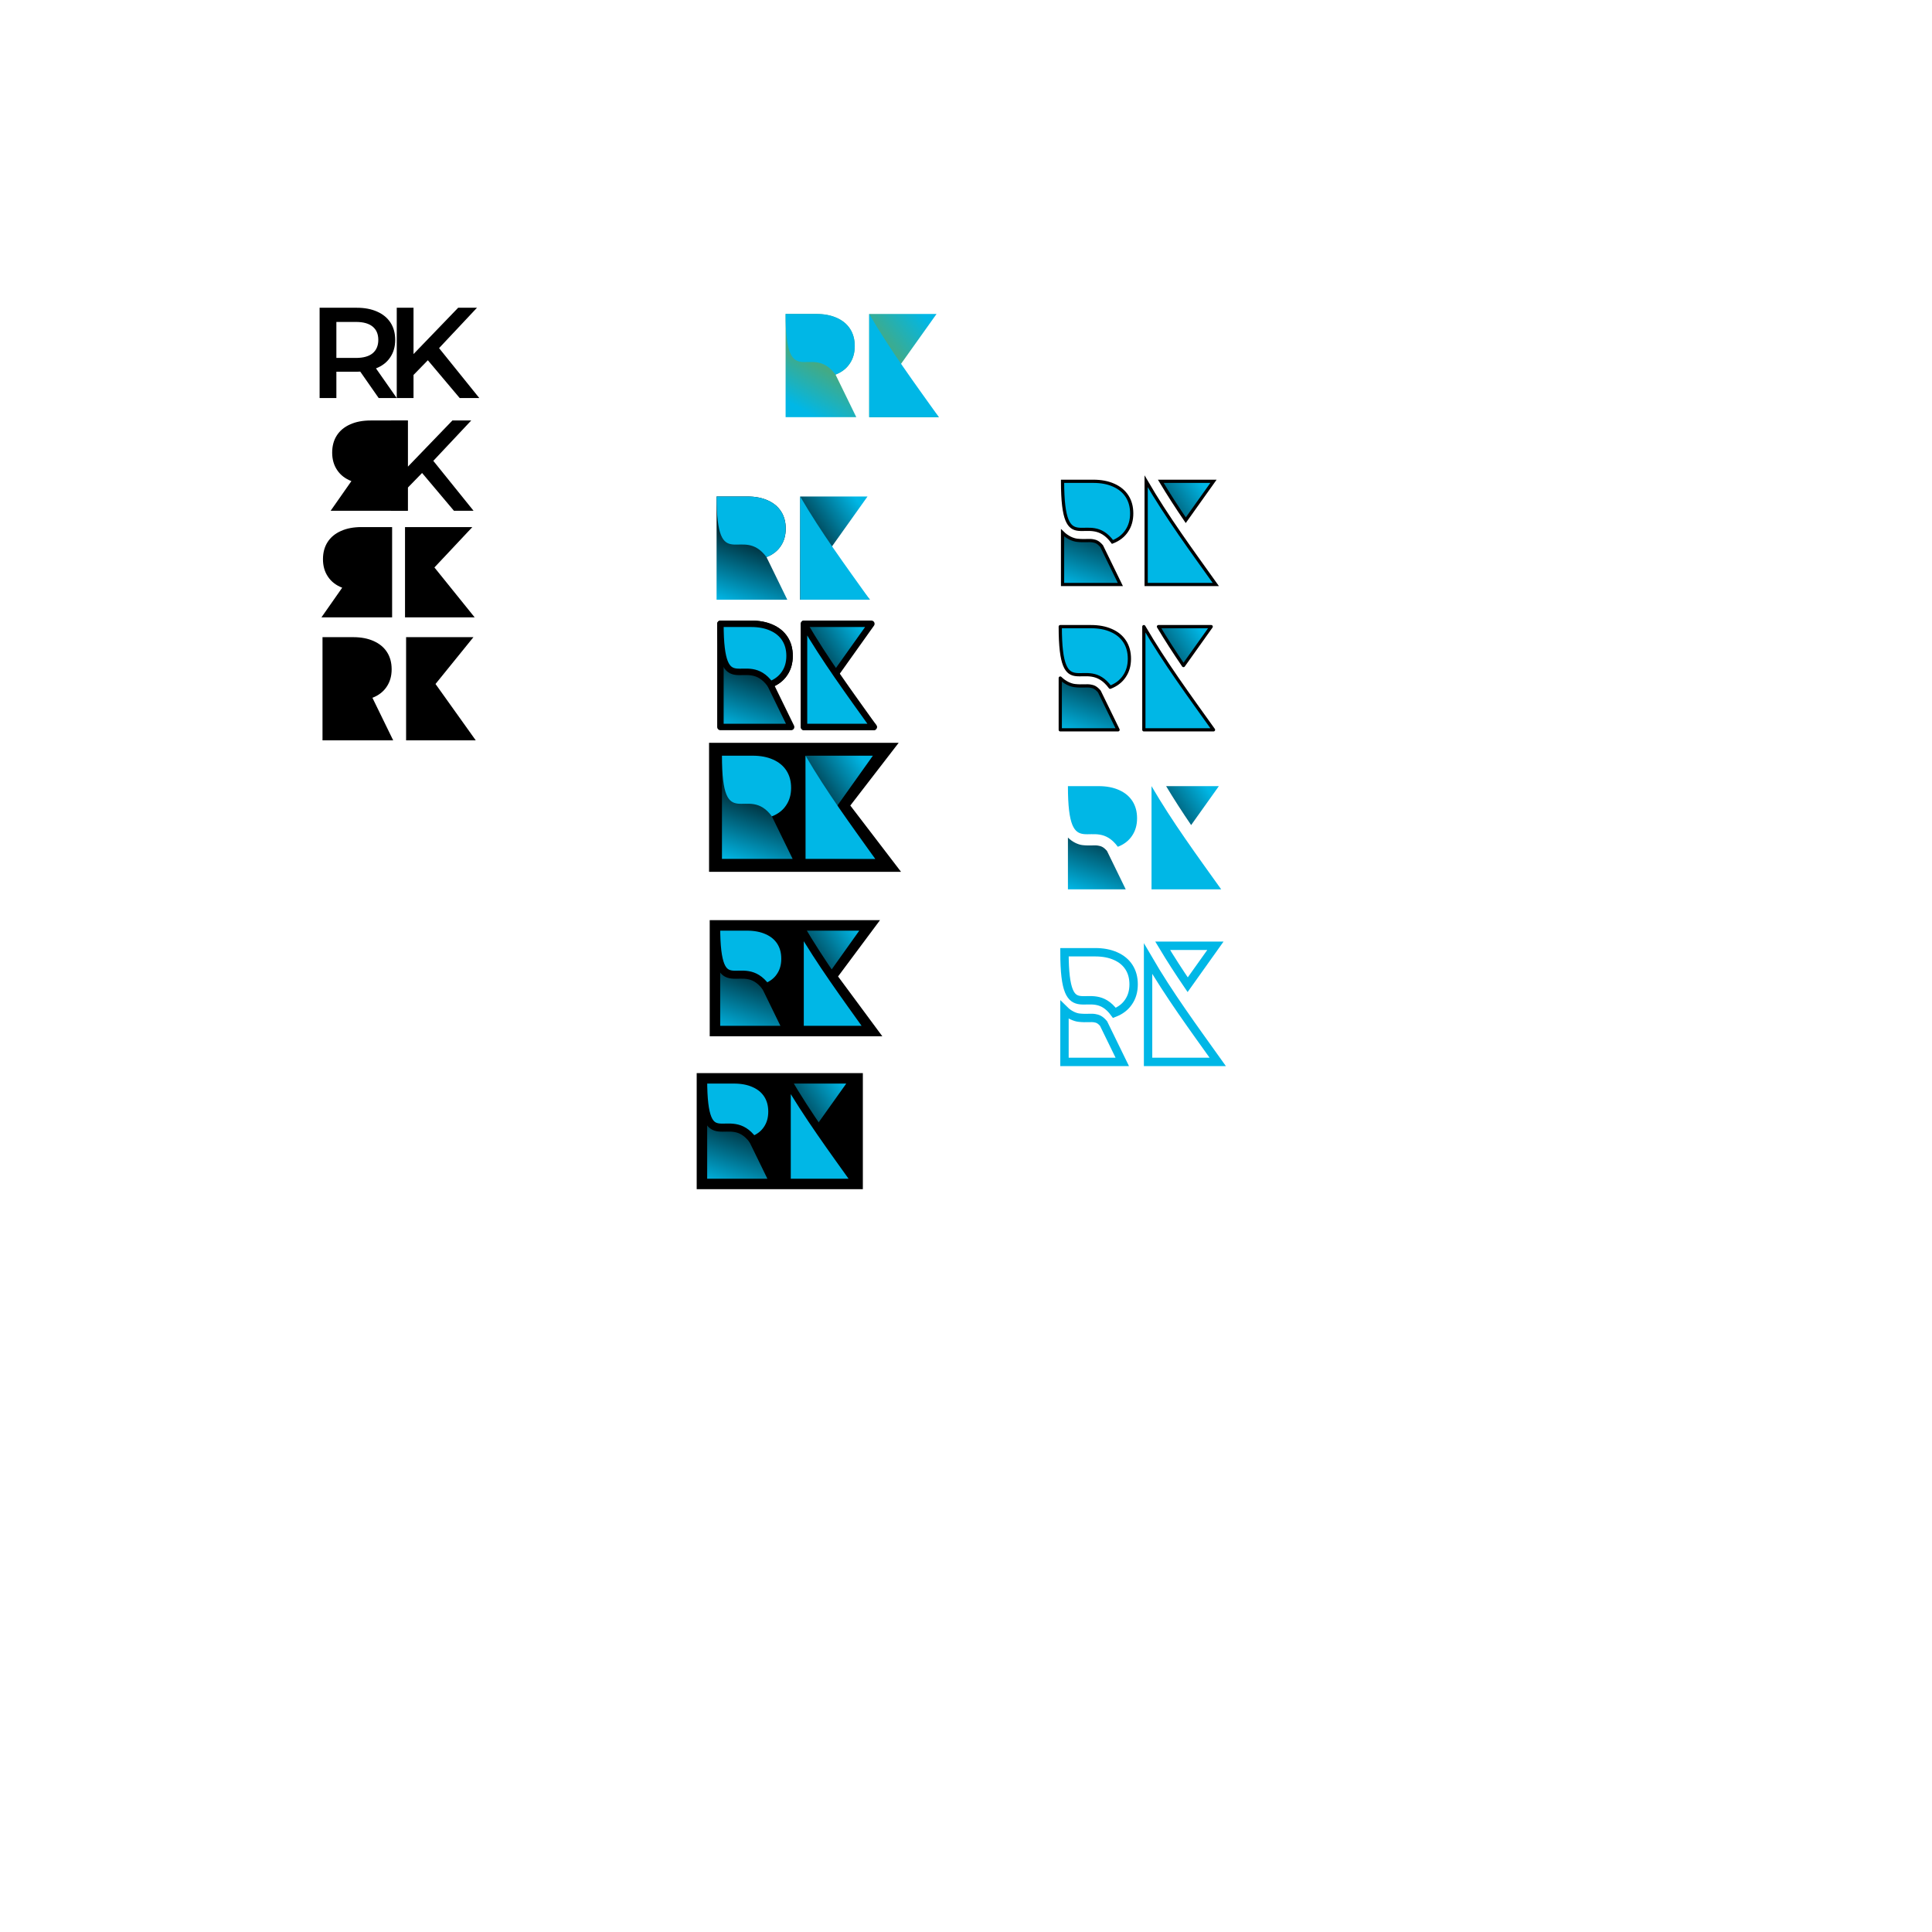 <?xml version="1.0" encoding="UTF-8" standalone="no"?>
<!-- Created with Inkscape (http://www.inkscape.org/) -->

<svg
   xmlns:dc="http://purl.org/dc/elements/1.1/"
   xmlns:cc="http://creativecommons.org/ns#"
   xmlns:rdf="http://www.w3.org/1999/02/22-rdf-syntax-ns#"
   xmlns:svg="http://www.w3.org/2000/svg"
   xmlns="http://www.w3.org/2000/svg"
   xmlns:xlink="http://www.w3.org/1999/xlink"
   xmlns:sodipodi="http://sodipodi.sourceforge.net/DTD/sodipodi-0.dtd"
   xmlns:inkscape="http://www.inkscape.org/namespaces/inkscape"
   width="600"
   height="600"
   viewBox="0 0 158.75 158.75"
   version="1.1"
   id="svg8"
   inkscape:version="0.92.4 (5da689c313, 2019-01-14)"
   sodipodi:docname="ideas.svg">
  <defs
     id="defs2">
    <linearGradient
       id="linearGradient895"
       inkscape:collect="always">
      <stop
         id="stop891"
         offset="0"
         style="stop-color:#000000;stop-opacity:1" />
      <stop
         id="stop893"
         offset="1"
         style="stop-color:#00b7e6;stop-opacity:1" />
    </linearGradient>
    <linearGradient
       id="linearGradient889"
       inkscape:collect="always">
      <stop
         id="stop885"
         offset="0"
         style="stop-color:#000000;stop-opacity:1" />
      <stop
         id="stop887"
         offset="1"
         style="stop-color:#00b7e6;stop-opacity:1" />
    </linearGradient>
    <linearGradient
       inkscape:collect="always"
       id="linearGradient867">
      <stop
         style="stop-color:#43aa85;stop-opacity:1;"
         offset="0"
         id="stop863" />
      <stop
         style="stop-color:#00b7e6;stop-opacity:1"
         offset="1"
         id="stop865" />
    </linearGradient>
    <linearGradient
       inkscape:collect="always"
       id="linearGradient859">
      <stop
         style="stop-color:#43aa85;stop-opacity:1;"
         offset="0"
         id="stop855" />
      <stop
         style="stop-color:#00b7e6;stop-opacity:1"
         offset="1"
         id="stop857" />
    </linearGradient>
    <linearGradient
       inkscape:collect="always"
       xlink:href="#linearGradient859"
       id="linearGradient861"
       x1="261.888"
       y1="112.461"
       x2="254.917"
       y2="124.945"
       gradientUnits="userSpaceOnUse" />
    <linearGradient
       inkscape:collect="always"
       xlink:href="#linearGradient867"
       id="linearGradient869"
       x1="284.104"
       y1="108.146"
       x2="296.461"
       y2="98.449"
       gradientUnits="userSpaceOnUse" />
    <linearGradient
       inkscape:collect="always"
       xlink:href="#linearGradient895"
       id="linearGradient881"
       gradientUnits="userSpaceOnUse"
       x1="266.298"
       y1="104.465"
       x2="257.189"
       y2="130.372"
       gradientTransform="translate(-21.401,56.594)" />
    <linearGradient
       inkscape:collect="always"
       xlink:href="#linearGradient889"
       id="linearGradient883"
       gradientUnits="userSpaceOnUse"
       x1="275.068"
       y1="113.08"
       x2="296.461"
       y2="98.449"
       gradientTransform="translate(-21.401,56.594)" />
    <linearGradient
       inkscape:collect="always"
       xlink:href="#linearGradient895"
       id="linearGradient905"
       gradientUnits="userSpaceOnUse"
       gradientTransform="translate(-20.212,96.067)"
       x1="266.298"
       y1="104.465"
       x2="257.189"
       y2="130.372" />
    <linearGradient
       inkscape:collect="always"
       xlink:href="#linearGradient889"
       id="linearGradient907"
       gradientUnits="userSpaceOnUse"
       gradientTransform="translate(-20.212,96.067)"
       x1="275.068"
       y1="113.08"
       x2="296.461"
       y2="98.449" />
    <linearGradient
       inkscape:collect="always"
       xlink:href="#linearGradient895"
       id="linearGradient917"
       gradientUnits="userSpaceOnUse"
       gradientTransform="translate(-19.737,136.967)"
       x1="266.298"
       y1="104.465"
       x2="257.189"
       y2="130.372" />
    <linearGradient
       inkscape:collect="always"
       xlink:href="#linearGradient889"
       id="linearGradient919"
       gradientUnits="userSpaceOnUse"
       gradientTransform="translate(-19.737,136.967)"
       x1="275.068"
       y1="113.08"
       x2="296.461"
       y2="98.449" />
    <linearGradient
       inkscape:collect="always"
       xlink:href="#linearGradient895"
       id="linearGradient947"
       gradientUnits="userSpaceOnUse"
       gradientTransform="translate(-21.534,189.965)"
       x1="266.298"
       y1="104.465"
       x2="257.189"
       y2="130.372" />
    <linearGradient
       inkscape:collect="always"
       xlink:href="#linearGradient889"
       id="linearGradient949"
       gradientUnits="userSpaceOnUse"
       gradientTransform="translate(-21.534,189.965)"
       x1="275.068"
       y1="113.08"
       x2="296.461"
       y2="98.449" />
    <linearGradient
       inkscape:collect="always"
       xlink:href="#linearGradient895"
       id="linearGradient963"
       gradientUnits="userSpaceOnUse"
       gradientTransform="translate(-25.569,237.382)"
       x1="266.298"
       y1="104.465"
       x2="257.189"
       y2="130.372" />
    <linearGradient
       inkscape:collect="always"
       xlink:href="#linearGradient889"
       id="linearGradient965"
       gradientUnits="userSpaceOnUse"
       gradientTransform="translate(-25.569,237.382)"
       x1="275.068"
       y1="113.08"
       x2="296.461"
       y2="98.449" />
    <linearGradient
       inkscape:collect="always"
       xlink:href="#linearGradient895"
       id="linearGradient975"
       gradientUnits="userSpaceOnUse"
       gradientTransform="translate(85.874,51.886)"
       x1="266.298"
       y1="104.465"
       x2="257.189"
       y2="130.372" />
    <linearGradient
       inkscape:collect="always"
       xlink:href="#linearGradient889"
       id="linearGradient977"
       gradientUnits="userSpaceOnUse"
       gradientTransform="translate(76.957,52.481)"
       x1="275.068"
       y1="113.08"
       x2="296.461"
       y2="98.449" />
    <linearGradient
       inkscape:collect="always"
       xlink:href="#linearGradient895"
       id="linearGradient995"
       gradientUnits="userSpaceOnUse"
       gradientTransform="translate(76.957,52.481)"
       x1="266.298"
       y1="104.465"
       x2="257.189"
       y2="130.372" />
    <linearGradient
       inkscape:collect="always"
       xlink:href="#linearGradient895"
       id="linearGradient1009"
       gradientUnits="userSpaceOnUse"
       gradientTransform="translate(85.161,96.947)"
       x1="266.298"
       y1="104.465"
       x2="257.189"
       y2="130.372" />
    <linearGradient
       inkscape:collect="always"
       xlink:href="#linearGradient889"
       id="linearGradient1011"
       gradientUnits="userSpaceOnUse"
       gradientTransform="translate(85.161,96.947)"
       x1="275.068"
       y1="113.08"
       x2="296.461"
       y2="98.449" />
    <linearGradient
       inkscape:collect="always"
       xlink:href="#linearGradient895"
       id="linearGradient1021"
       gradientUnits="userSpaceOnUse"
       gradientTransform="translate(87.539,146.408)"
       x1="266.298"
       y1="104.465"
       x2="257.189"
       y2="130.372" />
    <linearGradient
       inkscape:collect="always"
       xlink:href="#linearGradient889"
       id="linearGradient1023"
       gradientUnits="userSpaceOnUse"
       gradientTransform="translate(87.539,146.408)"
       x1="275.068"
       y1="113.08"
       x2="296.461"
       y2="98.449" />
  </defs>
  <sodipodi:namedview
     id="base"
     pagecolor="#1e1f2a"
     bordercolor="#666666"
     borderopacity="1.0"
     inkscape:pageopacity="0"
     inkscape:pageshadow="2"
     inkscape:zoom="4.2053846"
     inkscape:cx="318.2027"
     inkscape:cy="251.44444"
     inkscape:document-units="px"
     inkscape:current-layer="flowRoot812"
     showgrid="false"
     units="px"
     scale-x="0.265"
     inkscape:pagecheckerboard="false"
     showborder="true"
     borderlayer="false"
     inkscape:showpageshadow="false"
     inkscape:window-width="1920"
     inkscape:window-height="1044"
     inkscape:window-x="1920"
     inkscape:window-y="0"
     inkscape:window-maximized="1"
     inkscape:snap-intersection-paths="true" />
  <g
     inkscape:label="Layer 1"
     inkscape:groupmode="layer"
     id="layer1"
     transform="translate(0,-138.25)">
    <g
       aria-label="RK"
       transform="matrix(0.265,0,0,0.265,-2.359,138.407)"
       style="font-style:normal;font-weight:normal;font-size:40px;line-height:1.25;font-family:sans-serif;letter-spacing:0px;word-spacing:0px;fill:#000000;fill-opacity:1;stroke:none"
       id="flowRoot812">
      <g
         id="g1114">
        <path
           inkscape:connector-curvature="0"
           id="path820"
           style="font-style:normal;font-variant:normal;font-weight:600;font-stretch:normal;font-family:Montserrat;-inkscape-font-specification:'Montserrat Semi-Bold'"
           d="m 126.322,122.831 -5.72,-8.2 q -0.36,0.04 -1.08,0.04 h -6.32 v 8.16 h -5.2 v -28 h 11.52 q 3.64,0 6.32,1.2 2.72,1.2 4.16,3.44 1.44,2.24 1.44,5.32 0,3.16 -1.56,5.44 -1.52,2.28 -4.4,3.4 l 6.44,9.2 z m -0.12,-18.04 q 0,-2.68 -1.76,-4.12 -1.76,-1.44 -5.16,-1.44 h -6.08 v 11.16 h 6.08 q 3.4,0 5.16,-1.44 1.76,-1.48 1.76,-4.16 z" />
        <path
           inkscape:connector-curvature="0"
           id="path822"
           style="font-style:normal;font-variant:normal;font-weight:600;font-stretch:normal;font-family:Montserrat;-inkscape-font-specification:'Montserrat Semi-Bold'"
           d="m 141.562,111.111 -4.44,4.56 v 7.16 h -5.2 v -28 h 5.2 v 14.36 l 13.84,-14.36 h 5.84 l -11.76,12.52 12.48,15.48 h -6.08 z" />
      </g>
      <g
         id="g1110">
        <path
           sodipodi:nodetypes="ccsccscccc"
           d="m 135.338,157.786 v -28 h -11.52 c -2.427,0 -4.533,0.4 -6.32,1.2 -1.813,0.8 -3.2,1.947 -4.16,3.44 -0.96,1.493 -1.44,3.267 -1.44,5.32 0,2.107 0.52,3.92 1.56,5.44 1.013,1.52 2.48,2.653 4.4,3.4 l -6.44,9.2 c 0,0 13.728,0 23.92,0 z"
           style="font-style:normal;font-variant:normal;font-weight:600;font-stretch:normal;font-family:Montserrat;-inkscape-font-specification:'Montserrat Semi-Bold'"
           id="path825"
           inkscape:connector-curvature="0" />
        <path
           d="m 139.778,146.066 -4.44,4.56 v 7.16 h -5.2 v -28 h 5.2 v 14.36 l 13.84,-14.36 h 5.84 l -11.76,12.52 12.48,15.48 h -6.08 z"
           style="font-style:normal;font-variant:normal;font-weight:600;font-stretch:normal;font-family:Montserrat;-inkscape-font-specification:'Montserrat Semi-Bold'"
           id="path827"
           inkscape:connector-curvature="0" />
      </g>
      <g
         id="g1106">
        <path
           inkscape:connector-curvature="0"
           id="path829"
           style="font-style:normal;font-variant:normal;font-weight:600;font-stretch:normal;font-family:Montserrat;-inkscape-font-specification:'Montserrat Semi-Bold'"
           d="m 130.485,190.839 v -28 h -9.52 c -2.427,0 -4.533,0.4 -6.32,1.2 -1.813,0.8 -3.2,1.947 -4.16,3.44 -0.96,1.493 -1.44,3.267 -1.44,5.32 0,2.107 0.52,3.92 1.56,5.44 1.013,1.52 2.48,2.653 4.4,3.4 l -6.44,9.2 z"
           sodipodi:nodetypes="ccsccscccc" />
        <path
           sodipodi:nodetypes="cccccc"
           inkscape:connector-curvature="0"
           id="path831"
           style="font-style:normal;font-variant:normal;font-weight:600;font-stretch:normal;font-family:Montserrat;-inkscape-font-specification:'Montserrat Semi-Bold'"
           d="m 134.485,190.839 v -28 h 20.88 l -11.76,12.52 12.48,15.48 z" />
      </g>
      <g
         id="g1102">
        <path
           sodipodi:nodetypes="ccsccscccc"
           d="m 108.901,228.972 v -32 h 9.52 c 2.427,0 4.533,0.4 6.32,1.2 1.813,0.8 3.2,1.947 4.16,3.44 0.96,1.493 1.44,3.267 1.44,5.32 0,2.107 -0.52,3.92 -1.56,5.44 -1.013,1.52 -2.48,2.653 -4.4,3.4 l 6.44,13.2 z"
           style="font-style:normal;font-variant:normal;font-weight:600;font-stretch:normal;font-family:Montserrat;-inkscape-font-specification:'Montserrat Semi-Bold'"
           id="path833"
           inkscape:connector-curvature="0" />
        <path
           d="m 134.821,228.972 v -32 h 20.88 l -11.76,14.52 12.48,17.48 z"
           style="font-style:normal;font-variant:normal;font-weight:600;font-stretch:normal;font-family:Montserrat;-inkscape-font-specification:'Montserrat Semi-Bold'"
           id="path835"
           inkscape:connector-curvature="0"
           sodipodi:nodetypes="cccccc" />
      </g>
      <g
         id="g1065">
        <path
           inkscape:connector-curvature="0"
           id="path837"
           style="font-style:normal;font-variant:normal;font-weight:600;font-stretch:normal;font-family:Montserrat;-inkscape-font-specification:'Montserrat Semi-Bold';fill-opacity:1;fill:url(#linearGradient861)"
           d="M 252.496,128.759 V 96.759 h 9.52 c 2.427,0 4.533,0.4 6.32,1.2 1.813,0.8 3.2,1.947 4.16,3.44 0.96,1.493 1.44,3.267 1.44,5.32 0,2.107 -0.52,3.92 -1.56,5.44 -1.013,1.52 -2.48,2.653 -4.4,3.4 l 6.44,13.2 z"
           sodipodi:nodetypes="ccsccscccc" />
        <path
           sodipodi:nodetypes="cccccc"
           inkscape:connector-curvature="0"
           id="path839"
           style="font-style:normal;font-variant:normal;font-weight:600;font-stretch:normal;font-family:Montserrat;-inkscape-font-specification:'Montserrat Semi-Bold';fill:url(#linearGradient869);fill-opacity:1"
           d="M 278.416,128.759 V 96.759 h 20.88 l -11.76,16.52 12.48,15.48 z" />
        <path
           sodipodi:nodetypes="csccsccc"
           d="m 252.496,96.759 h 9.52 c 2.427,0 4.533,0.4 6.32,1.2 1.813,0.8 3.2,1.947 4.16,3.44 0.96,1.493 1.44,3.267 1.44,5.32 0,2.107 -0.52,3.92 -1.56,5.44 -1.013,1.52 -2.48,2.653 -4.4,3.4 -7.526,-10.22 -15.48,5.999 -15.48,-18.8 z"
           style="font-style:normal;font-variant:normal;font-weight:600;font-stretch:normal;font-family:Montserrat;-inkscape-font-specification:'Montserrat Semi-Bold';fill:#00b7e6;fill-opacity:1"
           id="path843"
           inkscape:connector-curvature="0" />
        <path
           d="M 278.416,128.759 V 96.759 c 6.488,11.149 14.116,21.517 21.6,32 z"
           style="font-style:normal;font-variant:normal;font-weight:600;font-stretch:normal;font-family:Montserrat;-inkscape-font-specification:'Montserrat Semi-Bold';fill:#00b7e6;fill-opacity:1"
           id="path845"
           inkscape:connector-curvature="0"
           sodipodi:nodetypes="cccc" />
      </g>
      <g
         id="g1071">
        <path
           sodipodi:nodetypes="ccsccscccc"
           d="m 231.094,185.353 v -32 h 9.52 c 2.427,0 4.533,0.4 6.32,1.2 1.813,0.8 3.2,1.947 4.16,3.44 0.96,1.493 1.44,3.267 1.44,5.32 0,2.107 -0.52,3.92 -1.56,5.44 -1.013,1.52 -2.48,2.653 -4.4,3.4 l 6.44,13.2 z"
           style="font-style:normal;font-variant:normal;font-weight:600;font-stretch:normal;font-family:Montserrat;-inkscape-font-specification:'Montserrat Semi-Bold';fill:url(#linearGradient881);fill-opacity:1"
           id="path873"
           inkscape:connector-curvature="0" />
        <path
           d="m 257.014,185.353 v -32 h 20.88 l -11.76,16.52 12.48,15.48 z"
           style="font-style:normal;font-variant:normal;font-weight:600;font-stretch:normal;font-family:Montserrat;-inkscape-font-specification:'Montserrat Semi-Bold';fill:url(#linearGradient883);fill-opacity:1"
           id="path875"
           inkscape:connector-curvature="0"
           sodipodi:nodetypes="cccccc" />
        <path
           inkscape:connector-curvature="0"
           id="path877"
           style="font-style:normal;font-variant:normal;font-weight:600;font-stretch:normal;font-family:Montserrat;-inkscape-font-specification:'Montserrat Semi-Bold';fill:#00b7e6;fill-opacity:1"
           d="m 231.094,153.353 h 9.52 c 2.427,0 4.533,0.4 6.32,1.2 1.813,0.8 3.2,1.947 4.16,3.44 0.96,1.493 1.44,3.267 1.44,5.32 0,2.107 -0.52,3.92 -1.56,5.44 -1.013,1.52 -2.48,2.653 -4.4,3.4 -7.526,-10.22 -15.48,5.999 -15.48,-18.8 z"
           sodipodi:nodetypes="csccsccc" />
        <path
           sodipodi:nodetypes="cccc"
           inkscape:connector-curvature="0"
           id="path879"
           style="font-style:normal;font-variant:normal;font-weight:600;font-stretch:normal;font-family:Montserrat;-inkscape-font-specification:'Montserrat Semi-Bold';fill:#00b7e6;fill-opacity:1"
           d="m 257.014,185.353 v -32 c 6.488,11.149 14.116,21.517 21.6,32 z" />
      </g>
      <g
         id="g1077">
        <path
           inkscape:connector-curvature="0"
           id="path897"
           style="font-style:normal;font-variant:normal;font-weight:600;font-stretch:normal;font-family:Montserrat;-inkscape-font-specification:'Montserrat Semi-Bold';fill:url(#linearGradient905);fill-opacity:1;stroke:#000000;stroke-opacity:1;stroke-linejoin:round;stroke-linecap:butt;stroke-width:2;stroke-miterlimit:4;stroke-dasharray:none"
           d="m 232.283,224.826 v -32 h 9.52 c 2.427,0 4.533,0.4 6.32,1.2 1.813,0.8 3.2,1.947 4.16,3.44 0.96,1.493 1.44,3.267 1.44,5.32 0,2.107 -0.52,3.92 -1.56,5.44 -1.013,1.52 -2.48,2.653 -4.4,3.4 l 6.44,13.2 z"
           sodipodi:nodetypes="ccsccscccc" />
        <path
           sodipodi:nodetypes="cccccc"
           inkscape:connector-curvature="0"
           id="path899"
           style="font-style:normal;font-variant:normal;font-weight:600;font-stretch:normal;font-family:Montserrat;-inkscape-font-specification:'Montserrat Semi-Bold';fill:url(#linearGradient907);fill-opacity:1;stroke:#000000;stroke-opacity:1;stroke-linejoin:round;stroke-linecap:butt;stroke-width:2;stroke-miterlimit:4;stroke-dasharray:none"
           d="m 258.203,224.826 v -32 h 20.88 l -11.76,16.52 12.48,15.48 z" />
        <path
           sodipodi:nodetypes="csccsccc"
           d="m 232.283,192.826 h 9.52 c 2.427,0 4.533,0.4 6.32,1.2 1.813,0.8 3.2,1.947 4.16,3.44 0.96,1.493 1.44,3.267 1.44,5.32 0,2.107 -0.52,3.92 -1.56,5.44 -1.013,1.52 -2.48,2.653 -4.4,3.4 -7.526,-10.22 -15.48,5.999 -15.48,-18.8 z"
           style="font-style:normal;font-variant:normal;font-weight:600;font-stretch:normal;font-family:Montserrat;-inkscape-font-specification:'Montserrat Semi-Bold';fill:#00b7e6;fill-opacity:1;stroke:#000000;stroke-opacity:1;stroke-linejoin:round;stroke-linecap:butt;stroke-width:2;stroke-miterlimit:4;stroke-dasharray:none"
           id="path901"
           inkscape:connector-curvature="0" />
        <path
           d="m 258.203,224.826 v -32 c 6.488,11.149 14.116,21.517 21.6,32 z"
           style="font-style:normal;font-variant:normal;font-weight:600;font-stretch:normal;font-family:Montserrat;-inkscape-font-specification:'Montserrat Semi-Bold';fill:#00b7e6;fill-opacity:1;stroke:#000000;stroke-opacity:1;stroke-linejoin:round;stroke-linecap:butt;stroke-width:2;stroke-miterlimit:4;stroke-dasharray:none"
           id="path903"
           inkscape:connector-curvature="0"
           sodipodi:nodetypes="cccc" />
      </g>
      <g
         id="g1084">
        <path
           d="m 228.759,269.726 v -40 h 58.8 l -15.001,19.454 15.721,20.546 z"
           style="font-style:normal;font-variant:normal;font-weight:600;font-stretch:normal;font-family:Montserrat;-inkscape-font-specification:'Montserrat Semi-Bold';fill:#000000;fill-opacity:1;stroke:none;stroke-width:4.06;stroke-linecap:butt;stroke-linejoin:round;stroke-miterlimit:4;stroke-dasharray:none;stroke-opacity:1"
           id="path921"
           inkscape:connector-curvature="0"
           sodipodi:nodetypes="cccccc" />
        <path
           sodipodi:nodetypes="ccsccscccc"
           d="m 232.759,265.726 v -32 h 9.52 c 2.427,0 4.533,0.4 6.32,1.2 1.813,0.8 3.2,1.947 4.16,3.44 0.96,1.493 1.44,3.267 1.44,5.32 0,2.107 -0.52,3.92 -1.56,5.44 -1.013,1.52 -2.48,2.653 -4.4,3.4 l 6.44,13.2 z"
           style="font-style:normal;font-variant:normal;font-weight:600;font-stretch:normal;font-family:Montserrat;-inkscape-font-specification:'Montserrat Semi-Bold';fill:url(#linearGradient917);fill-opacity:1;stroke:none;stroke-width:2;stroke-linecap:butt;stroke-linejoin:round;stroke-miterlimit:4;stroke-dasharray:none;stroke-opacity:1"
           id="path909"
           inkscape:connector-curvature="0" />
        <path
           d="m 258.679,265.726 v -32 h 20.88 l -11.76,16.52 12.48,15.48 z"
           style="font-style:normal;font-variant:normal;font-weight:600;font-stretch:normal;font-family:Montserrat;-inkscape-font-specification:'Montserrat Semi-Bold';fill:url(#linearGradient919);fill-opacity:1;stroke:none;stroke-width:2;stroke-linecap:butt;stroke-linejoin:round;stroke-miterlimit:4;stroke-dasharray:none;stroke-opacity:1"
           id="path911"
           inkscape:connector-curvature="0"
           sodipodi:nodetypes="cccccc" />
        <path
           inkscape:connector-curvature="0"
           id="path913"
           style="font-style:normal;font-variant:normal;font-weight:600;font-stretch:normal;font-family:Montserrat;-inkscape-font-specification:'Montserrat Semi-Bold';fill:#00b7e6;fill-opacity:1;stroke:none;stroke-width:2;stroke-linecap:butt;stroke-linejoin:round;stroke-miterlimit:4;stroke-dasharray:none;stroke-opacity:1"
           d="m 232.759,233.726 h 9.52 c 2.427,0 4.533,0.4 6.32,1.2 1.813,0.8 3.2,1.947 4.16,3.44 0.96,1.493 1.44,3.267 1.44,5.32 0,2.107 -0.52,3.92 -1.56,5.44 -1.013,1.52 -2.48,2.653 -4.4,3.4 -7.526,-10.22 -15.48,5.999 -15.48,-18.8 z"
           sodipodi:nodetypes="csccsccc" />
        <path
           sodipodi:nodetypes="cccc"
           inkscape:connector-curvature="0"
           id="path915"
           style="font-style:normal;font-variant:normal;font-weight:600;font-stretch:normal;font-family:Montserrat;-inkscape-font-specification:'Montserrat Semi-Bold';fill:#00b7e6;fill-opacity:1;stroke:none;stroke-width:2;stroke-linecap:butt;stroke-linejoin:round;stroke-miterlimit:4;stroke-dasharray:none;stroke-opacity:1"
           d="m 258.679,265.726 v -32 c 6.488,11.149 14.116,21.517 21.6,32 z" />
      </g>
      <g
         id="g1091">
        <path
           d="m 228.962,320.724 v -36 h 52.8 l -13.001,17.454 13.721,18.546 z"
           style="font-style:normal;font-variant:normal;font-weight:600;font-stretch:normal;font-family:Montserrat;-inkscape-font-specification:'Montserrat Semi-Bold';fill:#000000;fill-opacity:1;stroke:none;stroke-width:4.06;stroke-linecap:butt;stroke-linejoin:round;stroke-miterlimit:4;stroke-dasharray:none;stroke-opacity:1"
           id="path937"
           inkscape:connector-curvature="0"
           sodipodi:nodetypes="cccccc" />
        <path
           inkscape:connector-curvature="0"
           id="path939"
           style="font-style:normal;font-variant:normal;font-weight:600;font-stretch:normal;font-family:Montserrat;-inkscape-font-specification:'Montserrat Semi-Bold';fill:url(#linearGradient947);fill-opacity:1;stroke:#000000;stroke-width:2.5;stroke-linecap:butt;stroke-linejoin:round;stroke-miterlimit:4;stroke-dasharray:none;stroke-opacity:1"
           d="m 230.962,318.724 v -32 h 9.52 c 2.427,0 4.533,0.4 6.32,1.2 1.813,0.8 3.2,1.947 4.16,3.44 0.96,1.493 1.44,3.267 1.44,5.32 0,2.107 -0.52,3.92 -1.56,5.44 -1.013,1.52 -2.48,2.653 -4.4,3.4 l 6.44,13.2 z"
           sodipodi:nodetypes="ccsccscccc" />
        <path
           sodipodi:nodetypes="cccccc"
           inkscape:connector-curvature="0"
           id="path941"
           style="font-style:normal;font-variant:normal;font-weight:600;font-stretch:normal;font-family:Montserrat;-inkscape-font-specification:'Montserrat Semi-Bold';fill:url(#linearGradient949);fill-opacity:1;stroke:#000000;stroke-width:2.5;stroke-linecap:butt;stroke-linejoin:round;stroke-miterlimit:4;stroke-dasharray:none;stroke-opacity:1"
           d="m 256.882,318.724 v -32 h 20.88 l -11.76,16.52 12.48,15.48 z" />
        <path
           sodipodi:nodetypes="csccsccc"
           d="m 230.962,286.724 h 9.52 c 2.427,0 4.533,0.4 6.32,1.2 1.813,0.8 3.2,1.947 4.16,3.44 0.96,1.493 1.44,3.267 1.44,5.32 0,2.107 -0.52,3.92 -1.56,5.44 -1.013,1.52 -2.48,2.653 -4.4,3.4 -7.526,-10.22 -15.48,5.999 -15.48,-18.8 z"
           style="font-style:normal;font-variant:normal;font-weight:600;font-stretch:normal;font-family:Montserrat;-inkscape-font-specification:'Montserrat Semi-Bold';fill:#00b7e6;fill-opacity:1;stroke:#000000;stroke-width:2.5;stroke-linecap:butt;stroke-linejoin:round;stroke-miterlimit:4;stroke-dasharray:none;stroke-opacity:1"
           id="path943"
           inkscape:connector-curvature="0" />
        <path
           d="m 256.882,318.724 v -32 c 6.488,11.149 14.116,21.517 21.6,32 z"
           style="font-style:normal;font-variant:normal;font-weight:600;font-stretch:normal;font-family:Montserrat;-inkscape-font-specification:'Montserrat Semi-Bold';fill:#00b7e6;fill-opacity:1;stroke:#000000;stroke-width:2.5;stroke-linecap:butt;stroke-linejoin:round;stroke-miterlimit:4;stroke-dasharray:none;stroke-opacity:1"
           id="path945"
           inkscape:connector-curvature="0"
           sodipodi:nodetypes="cccc" />
      </g>
      <g
         id="g1098">
        <path
           sodipodi:nodetypes="ccccc"
           inkscape:connector-curvature="0"
           id="path953"
           style="font-style:normal;font-variant:normal;font-weight:600;font-stretch:normal;font-family:Montserrat;-inkscape-font-specification:'Montserrat Semi-Bold';fill:#000000;fill-opacity:1;stroke:none;stroke-width:4.06;stroke-linecap:butt;stroke-linejoin:round;stroke-miterlimit:4;stroke-dasharray:none;stroke-opacity:1"
           d="m 224.926,368.14 v -36 h 51.521 l -7.9e-4,36 z" />
        <path
           sodipodi:nodetypes="ccsccscccc"
           d="m 226.926,366.14 v -32 h 9.52 c 2.427,0 4.533,0.4 6.32,1.2 1.813,0.8 3.2,1.947 4.16,3.44 0.96,1.493 1.44,3.267 1.44,5.32 0,2.107 -0.52,3.92 -1.56,5.44 -1.013,1.52 -2.48,2.653 -4.4,3.4 l 6.44,13.2 z"
           style="font-style:normal;font-variant:normal;font-weight:600;font-stretch:normal;font-family:Montserrat;-inkscape-font-specification:'Montserrat Semi-Bold';fill:url(#linearGradient963);fill-opacity:1;stroke:#000000;stroke-width:2.5;stroke-linecap:butt;stroke-linejoin:round;stroke-miterlimit:4;stroke-dasharray:none;stroke-opacity:1"
           id="path955"
           inkscape:connector-curvature="0" />
        <path
           d="m 252.846,366.14 v -32 h 20.88 l -11.76,16.52 12.48,15.48 z"
           style="font-style:normal;font-variant:normal;font-weight:600;font-stretch:normal;font-family:Montserrat;-inkscape-font-specification:'Montserrat Semi-Bold';fill:url(#linearGradient965);fill-opacity:1;stroke:#000000;stroke-width:2.5;stroke-linecap:butt;stroke-linejoin:round;stroke-miterlimit:4;stroke-dasharray:none;stroke-opacity:1"
           id="path957"
           inkscape:connector-curvature="0"
           sodipodi:nodetypes="cccccc" />
        <path
           inkscape:connector-curvature="0"
           id="path959"
           style="font-style:normal;font-variant:normal;font-weight:600;font-stretch:normal;font-family:Montserrat;-inkscape-font-specification:'Montserrat Semi-Bold';fill:#00b7e6;fill-opacity:1;stroke:#000000;stroke-width:2.5;stroke-linecap:butt;stroke-linejoin:round;stroke-miterlimit:4;stroke-dasharray:none;stroke-opacity:1"
           d="m 226.926,334.14 h 9.52 c 2.427,0 4.533,0.4 6.32,1.2 1.813,0.8 3.2,1.947 4.16,3.44 0.96,1.493 1.44,3.267 1.44,5.32 0,2.107 -0.52,3.92 -1.56,5.44 -1.013,1.52 -2.48,2.653 -4.4,3.4 -7.526,-10.22 -15.48,5.999 -15.48,-18.8 z"
           sodipodi:nodetypes="csccsccc" />
        <path
           sodipodi:nodetypes="cccc"
           inkscape:connector-curvature="0"
           id="path961"
           style="font-style:normal;font-variant:normal;font-weight:600;font-stretch:normal;font-family:Montserrat;-inkscape-font-specification:'Montserrat Semi-Bold';fill:#00b7e6;fill-opacity:1;stroke:#000000;stroke-width:2.5;stroke-linecap:butt;stroke-linejoin:round;stroke-miterlimit:4;stroke-dasharray:none;stroke-opacity:1"
           d="m 252.846,366.14 v -32 c 6.488,11.149 14.116,21.517 21.6,32 z" />
      </g>
      <g
         id="g1059">
        <path
           id="path967"
           transform="translate(8.917,-0.594)"
           d="M 329.453 165.188 L 329.453 181.238 L 347.373 181.238 L 341.568 169.34 C 340.46 168.048 339.703 167.832 338.766 167.674 C 337.67 167.489 336.198 167.772 333.992 167.529 C 332.566 167.372 330.832 166.548 329.453 165.188 z "
           style="font-style:normal;font-variant:normal;font-weight:600;font-stretch:normal;font-family:Montserrat;-inkscape-font-specification:'Montserrat Semi-Bold';fill:url(#linearGradient995);fill-opacity:1;stroke:#000000;stroke-opacity:1" />
        <path
           id="path969"
           transform="translate(8.917,-0.594)"
           d="M 359.902 149.238 C 362.351 153.328 364.955 157.34 367.658 161.311 L 376.252 149.238 L 359.902 149.238 z "
           style="font-style:normal;font-variant:normal;font-weight:600;font-stretch:normal;font-family:Montserrat;-inkscape-font-specification:'Montserrat Semi-Bold';fill:url(#linearGradient977);fill-opacity:1;stroke:#000000;stroke-opacity:1" />
        <path
           sodipodi:nodetypes="csccsccc"
           d="m 338.37,148.645 h 9.52 c 2.427,0 4.533,0.4 6.32,1.2 1.813,0.8 3.2,1.947 4.16,3.44 0.96,1.493 1.44,3.267 1.44,5.32 0,2.107 -0.52,3.92 -1.56,5.44 -1.013,1.52 -2.48,2.653 -4.4,3.4 -7.526,-10.22 -15.48,5.999 -15.48,-18.8 z"
           style="font-style:normal;font-variant:normal;font-weight:600;font-stretch:normal;font-family:Montserrat;-inkscape-font-specification:'Montserrat Semi-Bold';fill:#00b7e6;fill-opacity:1;stroke:#000000;stroke-opacity:1"
           id="path971"
           inkscape:connector-curvature="0" />
        <path
           d="m 364.29,180.645 v -32 c 6.488,11.149 14.116,21.517 21.6,32 z"
           style="font-style:normal;font-variant:normal;font-weight:600;font-stretch:normal;font-family:Montserrat;-inkscape-font-specification:'Montserrat Semi-Bold';fill:#00b7e6;fill-opacity:1;stroke:#000000;stroke-opacity:1"
           id="path973"
           inkscape:connector-curvature="0"
           sodipodi:nodetypes="cccc" />
      </g>
      <g
         id="g1053">
        <path
           inkscape:connector-curvature="0"
           style="font-style:normal;font-variant:normal;font-weight:600;font-stretch:normal;font-family:Montserrat;-inkscape-font-specification:'Montserrat Semi-Bold';fill:url(#linearGradient1009);fill-opacity:1;stroke:#000000;stroke-opacity:1;stroke-linejoin:round"
           d="m 337.657,209.654 v 16.051 h 17.92 l -5.805,-11.898 c -1.108,-1.292 -1.865,-1.508 -2.803,-1.666 -1.095,-0.185 -2.567,0.099 -4.773,-0.145 -1.426,-0.157 -3.161,-0.982 -4.539,-2.342 z"
           id="path1001" />
        <path
           inkscape:connector-curvature="0"
           style="font-style:normal;font-variant:normal;font-weight:600;font-stretch:normal;font-family:Montserrat;-inkscape-font-specification:'Montserrat Semi-Bold';fill:url(#linearGradient1011);fill-opacity:1;stroke:#000000;stroke-opacity:1;stroke-linejoin:round"
           d="m 368.106,193.705 c 2.449,4.09 5.053,8.101 7.756,12.072 l 8.594,-12.072 z"
           id="path1003" />
        <path
           inkscape:connector-curvature="0"
           id="path1005"
           style="font-style:normal;font-variant:normal;font-weight:600;font-stretch:normal;font-family:Montserrat;-inkscape-font-specification:'Montserrat Semi-Bold';fill:#00b7e6;fill-opacity:1;stroke:#000000;stroke-opacity:1;stroke-linejoin:round"
           d="m 337.656,193.706 h 9.52 c 2.427,0 4.533,0.4 6.32,1.2 1.813,0.8 3.2,1.947 4.16,3.44 0.96,1.493 1.44,3.267 1.44,5.32 0,2.107 -0.52,3.92 -1.56,5.44 -1.013,1.52 -2.48,2.653 -4.4,3.4 -7.526,-10.22 -15.48,5.999 -15.48,-18.8 z"
           sodipodi:nodetypes="csccsccc" />
        <path
           sodipodi:nodetypes="cccc"
           inkscape:connector-curvature="0"
           id="path1007"
           style="font-style:normal;font-variant:normal;font-weight:600;font-stretch:normal;font-family:Montserrat;-inkscape-font-specification:'Montserrat Semi-Bold';fill:#00b7e6;fill-opacity:1;stroke:#000000;stroke-opacity:1;stroke-linejoin:round"
           d="m 363.576,225.706 v -32 c 6.488,11.149 14.116,21.517 21.6,32 z" />
      </g>
      <g
         id="g1047">
        <path
           id="path1013"
           d="m 340.035,259.115 v 16.051 h 17.92 l -5.805,-11.898 c -1.108,-1.292 -1.865,-1.508 -2.803,-1.666 -1.095,-0.185 -2.567,0.099 -4.773,-0.145 -1.426,-0.157 -3.161,-0.982 -4.539,-2.342 z"
           style="font-style:normal;font-variant:normal;font-weight:600;font-stretch:normal;font-family:Montserrat;-inkscape-font-specification:'Montserrat Semi-Bold';fill:url(#linearGradient1021);fill-opacity:1;stroke:none;stroke-linejoin:round;stroke-opacity:1"
           inkscape:connector-curvature="0" />
        <path
           id="path1015"
           d="m 370.484,243.165 c 2.449,4.09 5.053,8.101 7.756,12.072 l 8.594,-12.072 z"
           style="font-style:normal;font-variant:normal;font-weight:600;font-stretch:normal;font-family:Montserrat;-inkscape-font-specification:'Montserrat Semi-Bold';fill:url(#linearGradient1023);fill-opacity:1;stroke:none;stroke-linejoin:round;stroke-opacity:1"
           inkscape:connector-curvature="0" />
        <path
           sodipodi:nodetypes="csccsccc"
           d="m 340.034,243.166 h 9.52 c 2.427,0 4.533,0.4 6.32,1.2 1.813,0.8 3.2,1.947 4.16,3.44 0.96,1.493 1.44,3.267 1.44,5.32 0,2.107 -0.52,3.92 -1.56,5.44 -1.013,1.52 -2.48,2.653 -4.4,3.4 -7.526,-10.22 -15.48,5.999 -15.48,-18.8 z"
           style="font-style:normal;font-variant:normal;font-weight:600;font-stretch:normal;font-family:Montserrat;-inkscape-font-specification:'Montserrat Semi-Bold';fill:#00b7e6;fill-opacity:1;stroke:none;stroke-linejoin:round;stroke-opacity:1"
           id="path1017"
           inkscape:connector-curvature="0" />
        <path
           d="m 365.954,275.166 v -32 c 6.488,11.149 14.116,21.517 21.6,32 z"
           style="font-style:normal;font-variant:normal;font-weight:600;font-stretch:normal;font-family:Montserrat;-inkscape-font-specification:'Montserrat Semi-Bold';fill:#00b7e6;fill-opacity:1;stroke:none;stroke-linejoin:round;stroke-opacity:1"
           id="path1019"
           inkscape:connector-curvature="0"
           sodipodi:nodetypes="cccc" />
      </g>
      <g
         id="g1041">
        <path
           inkscape:connector-curvature="0"
           style="font-style:normal;font-variant:normal;font-weight:600;font-stretch:normal;font-family:Montserrat;-inkscape-font-specification:'Montserrat Semi-Bold';fill:none;fill-opacity:1;stroke:#00b7e6;stroke-linejoin:miter;stroke-opacity:1;stroke-width:2.6;stroke-miterlimit:4;stroke-dasharray:none"
           d="m 338.965,312.618 v 16.051 h 17.92 l -5.805,-11.898 c -1.108,-1.292 -1.865,-1.508 -2.803,-1.666 -1.095,-0.185 -2.567,0.099 -4.773,-0.145 -1.426,-0.157 -3.161,-0.982 -4.539,-2.342 z"
           id="path1025" />
        <path
           inkscape:connector-curvature="0"
           style="font-style:normal;font-variant:normal;font-weight:600;font-stretch:normal;font-family:Montserrat;-inkscape-font-specification:'Montserrat Semi-Bold';fill:none;fill-opacity:1;stroke:#00b7e6;stroke-width:2.6;stroke-linejoin:miter;stroke-miterlimit:4;stroke-dasharray:none;stroke-opacity:1"
           d="m 369.414,292.668 c 2.449,4.09 5.053,8.101 7.756,12.072 l 8.594,-12.072 z"
           id="path1027" />
        <path
           inkscape:connector-curvature="0"
           id="path1029"
           style="font-style:normal;font-variant:normal;font-weight:600;font-stretch:normal;font-family:Montserrat;-inkscape-font-specification:'Montserrat Semi-Bold';fill:none;fill-opacity:1;stroke:#00b7e6;stroke-width:2.6;stroke-linejoin:miter;stroke-miterlimit:4;stroke-dasharray:none;stroke-opacity:1"
           d="m 338.964,294.669 h 9.52 c 2.427,0 4.533,0.4 6.32,1.2 1.813,0.8 3.2,1.947 4.16,3.44 0.96,1.493 1.44,3.267 1.44,5.32 0,2.107 -0.52,3.92 -1.56,5.44 -1.013,1.52 -2.48,2.653 -4.4,3.4 -7.526,-10.22 -15.48,5.999 -15.48,-18.8 z"
           sodipodi:nodetypes="csccsccc" />
        <path
           sodipodi:nodetypes="cccc"
           inkscape:connector-curvature="0"
           id="path1031"
           style="font-style:normal;font-variant:normal;font-weight:600;font-stretch:normal;font-family:Montserrat;-inkscape-font-specification:'Montserrat Semi-Bold';fill:none;fill-opacity:1;stroke:#00b7e6;stroke-linejoin:miter;stroke-opacity:1;stroke-width:2.6;stroke-miterlimit:4;stroke-dasharray:none"
           d="m 364.884,328.669 v -32 c 6.488,11.149 14.116,21.517 21.6,32 z" />
      </g>
      <g
         id="g1124"
         transform="translate(-5.469,51.125)" />
    </g>
  </g>
</svg>
